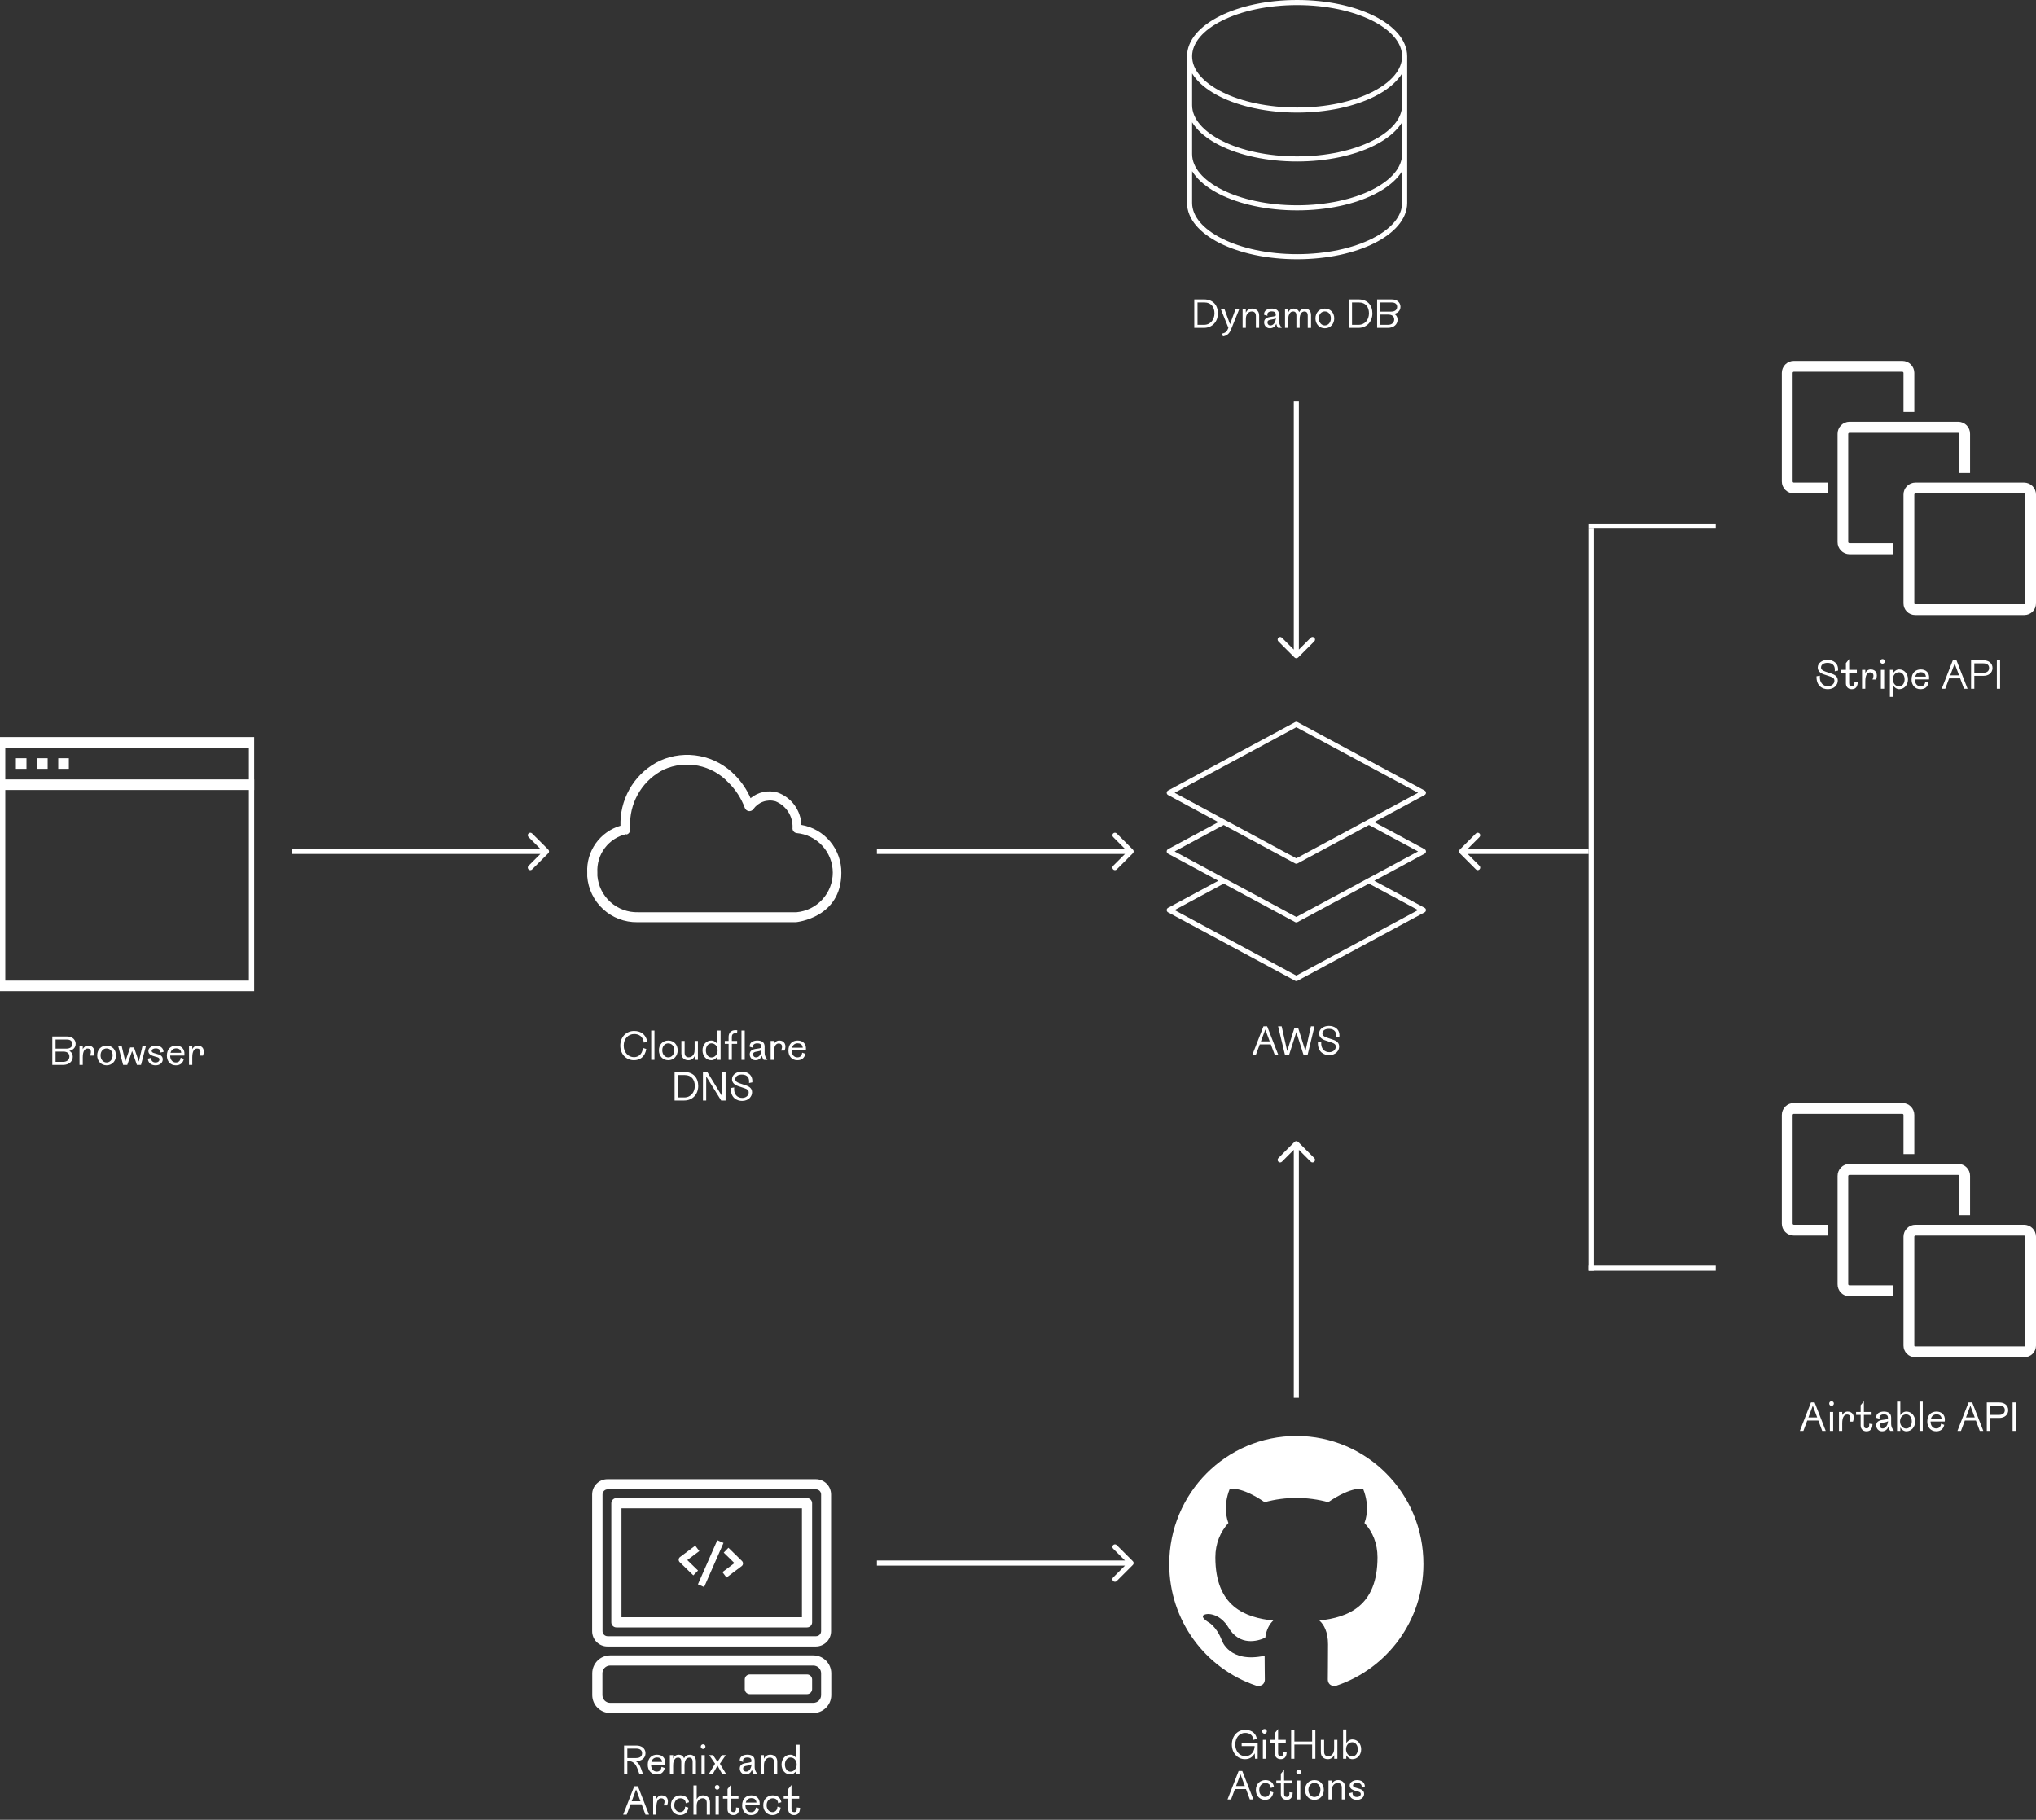 <svg width="801" height="716" viewBox="0 0 801 716" fill="none" xmlns="http://www.w3.org/2000/svg">
<rect x="0" y="0" width="801" height="716" fill="#333333" stroke="none"/>
<path d="M26.327 407.8C28.791 407.8 29.767 409.352 29.767 410.696C29.767 412.232 28.695 413.16 27.287 413.496C28.167 413.96 28.631 414.776 28.631 415.752C28.631 417.56 27.239 419 24.791 419H20.583V407.8H26.327ZM26.023 412.6C27.751 412.6 28.455 411.784 28.455 410.712C28.455 409.688 27.703 409 26.343 409H21.863V412.6H26.023ZM24.871 417.8C26.535 417.8 27.303 416.776 27.303 415.704C27.303 414.472 26.455 413.768 24.999 413.768H21.863V417.8H24.871ZM34.692 411.4C36.724 411.4 37.636 413.112 36.788 415.352H35.396C36.132 413.688 35.764 412.552 34.452 412.552C33.348 412.552 32.564 413.608 32.564 416.024V419H31.284V411.56H32.564V412.792C32.996 411.992 33.684 411.4 34.692 411.4ZM41.939 419.16C39.779 419.16 38.243 417.48 38.243 415.272C38.243 413.016 39.731 411.4 41.939 411.4C44.147 411.4 45.635 413.016 45.635 415.272C45.635 417.48 44.099 419.16 41.939 419.16ZM41.939 418.04C43.267 418.04 44.307 416.888 44.307 415.224C44.307 413.592 43.267 412.52 41.939 412.52C40.611 412.52 39.571 413.592 39.571 415.224C39.571 416.888 40.611 418.04 41.939 418.04ZM57.415 411.56L55.479 419H53.863L51.975 413.528L50.071 419H48.439L46.503 411.56H47.879L49.303 417.672L51.207 412.12H52.711L54.615 417.672L56.055 411.56H57.415ZM63.059 414.136C63.219 413.048 62.339 412.488 61.267 412.488C60.243 412.488 59.667 412.968 59.667 413.48C59.667 413.896 59.971 414.136 60.451 414.296C61.283 414.584 61.795 414.664 62.515 414.92C63.347 415.208 64.035 415.752 64.035 416.84C64.035 417.992 63.075 419.16 61.203 419.16C59.443 419.16 58.243 418.184 58.195 416.536L59.491 416.232C59.363 417.304 60.035 418.04 61.171 418.04C62.243 418.04 62.723 417.464 62.723 416.856C62.723 416.36 62.387 416.12 61.811 415.944C61.219 415.768 60.595 415.64 59.907 415.368C58.915 414.984 58.371 414.392 58.371 413.464C58.371 412.312 59.715 411.4 61.267 411.4C62.707 411.4 64.227 412.008 64.355 413.88L63.059 414.136ZM69.282 411.4C71.298 411.4 72.674 412.664 72.562 414.776L72.53 415.32H66.946C66.946 416.952 67.842 418.04 69.17 418.04C70.226 418.04 70.962 417.448 71.058 416.184L72.338 416.632C71.922 418.392 70.818 419.16 69.154 419.16C66.978 419.16 65.65 417.512 65.65 415.368C65.65 412.744 67.202 411.4 69.282 411.4ZM69.314 412.488C68.274 412.488 67.41 413.032 67.09 414.232H71.298C71.154 412.84 70.194 412.488 69.314 412.488ZM77.771 411.4C79.803 411.4 80.715 413.112 79.867 415.352H78.475C79.211 413.688 78.843 412.552 77.531 412.552C76.427 412.552 75.643 413.608 75.643 416.024V419H74.363V411.56H75.643V412.792C76.075 411.992 76.763 411.4 77.771 411.4Z" fill="white"/>
<path d="M215.707 335.707C216.098 335.317 216.098 334.683 215.707 334.293L209.343 327.929C208.953 327.538 208.319 327.538 207.929 327.929C207.538 328.319 207.538 328.953 207.929 329.343L213.586 335L207.929 340.657C207.538 341.047 207.538 341.681 207.929 342.071C208.319 342.462 208.953 342.462 209.343 342.071L215.707 335.707ZM115 336H215V334H115V336Z" fill="white"/>
<path d="M445.707 335.707C446.098 335.317 446.098 334.683 445.707 334.293L439.343 327.929C438.953 327.538 438.319 327.538 437.929 327.929C437.538 328.319 437.538 328.953 437.929 329.343L443.586 335L437.929 340.657C437.538 341.047 437.538 341.681 437.929 342.071C438.319 342.462 438.953 342.462 439.343 342.071L445.707 335.707ZM345 336H445V334H345V336Z" fill="white"/>
<path d="M445.707 615.707C446.098 615.317 446.098 614.683 445.707 614.293L439.343 607.929C438.953 607.538 438.319 607.538 437.929 607.929C437.538 608.319 437.538 608.953 437.929 609.343L443.586 615L437.929 620.657C437.538 621.047 437.538 621.681 437.929 622.071C438.319 622.462 438.953 622.462 439.343 622.071L445.707 615.707ZM345 616H445V614H345V616Z" fill="white"/>
<path d="M509.293 258.707C509.683 259.098 510.317 259.098 510.707 258.707L517.071 252.343C517.462 251.953 517.462 251.319 517.071 250.929C516.681 250.538 516.047 250.538 515.657 250.929L510 256.586L504.343 250.929C503.953 250.538 503.319 250.538 502.929 250.929C502.538 251.319 502.538 251.953 502.929 252.343L509.293 258.707ZM509 158L509 258L511 258L511 158L509 158Z" fill="white"/>
<path d="M574.293 334.293C573.902 334.683 573.902 335.317 574.293 335.707L580.657 342.071C581.047 342.462 581.681 342.462 582.071 342.071C582.462 341.681 582.462 341.047 582.071 340.657L576.414 335L582.071 329.343C582.462 328.953 582.462 328.319 582.071 327.929C581.681 327.538 581.047 327.538 580.657 327.929L574.293 334.293ZM625 334H575V336H625V334Z" fill="white"/>
<path d="M510.707 449.293C510.317 448.902 509.683 448.902 509.293 449.293L502.929 455.657C502.538 456.047 502.538 456.681 502.929 457.071C503.319 457.462 503.953 457.462 504.343 457.071L510 451.414L515.657 457.071C516.047 457.462 516.681 457.462 517.071 457.071C517.462 456.681 517.462 456.047 517.071 455.657L510.707 449.293ZM511 550L511 450L509 450L509 550L511 550Z" fill="white"/>
<g clip-path="url(#clip0_43_190)">
<path d="M100 390H85.417V385.833H97.917V294.167H2.083V385.833H85.417V390H0C-0.552 390 -1.082 389.781 -1.473 389.39C-1.864 388.999 -2.083 388.469 -2.083 387.917V292.083C-2.083 291.531 -1.864 291.001 -1.473 290.61C-1.082 290.219 -0.552 290 0 290H100C100.553 290 101.083 290.219 101.473 290.61C101.864 291.001 102.083 291.531 102.083 292.083V387.917C102.083 388.469 101.864 388.999 101.473 389.39C101.083 389.781 100.553 390 100 390Z" fill="white"/>
<path d="M100 306.667H0V310.833H100V306.667Z" fill="white"/>
<path d="M10.417 298.333H6.25V302.5H10.417V298.333Z" fill="white"/>
<path d="M18.75 298.333H14.584V302.5H18.75V298.333Z" fill="white"/>
<path d="M27.084 298.333H22.917V302.5H27.084V298.333Z" fill="white"/>
</g>
<path d="M320.96 647.82H238.96C237.369 647.82 235.843 647.188 234.717 646.063C233.592 644.937 232.96 643.411 232.96 641.82V588C232.96 586.409 233.592 584.883 234.717 583.757C235.843 582.632 237.369 582 238.96 582H320.96C322.551 582 324.077 582.632 325.203 583.757C326.328 584.883 326.96 586.409 326.96 588V641.78C326.965 642.571 326.814 643.356 326.515 644.088C326.216 644.821 325.774 645.487 325.217 646.049C324.659 646.61 323.996 647.055 323.265 647.359C322.535 647.664 321.751 647.82 320.96 647.82V647.82ZM239.04 586C238.51 586 238.001 586.211 237.626 586.586C237.251 586.961 237.04 587.47 237.04 588V641.78C237.04 642.31 237.251 642.819 237.626 643.194C238.001 643.569 238.51 643.78 239.04 643.78H321.04C321.57 643.78 322.079 643.569 322.454 643.194C322.829 642.819 323.04 642.31 323.04 641.78V588C323.04 587.47 322.829 586.961 322.454 586.586C322.079 586.211 321.57 586 321.04 586H239.04Z" fill="white"/>
<path d="M320 674H240C238.152 673.984 236.383 673.245 235.075 671.94C233.766 670.634 233.021 668.868 233 667.02V658.36C233.005 656.501 233.743 654.72 235.054 653.402C236.364 652.084 238.141 651.336 240 651.32H320C321.866 651.325 323.653 652.069 324.972 653.388C326.291 654.707 327.035 656.495 327.04 658.36V667.02C327.019 668.875 326.269 670.647 324.951 671.954C323.634 673.26 321.855 673.995 320 674V674ZM240 655.32C239.201 655.331 238.438 655.655 237.876 656.224C237.315 656.793 237 657.561 237 658.36V667.02C237.016 667.809 237.337 668.561 237.897 669.117C238.457 669.673 239.211 669.99 240 670H320C320.806 670 321.58 669.68 322.15 669.11C322.72 668.54 323.04 667.766 323.04 666.96V658.36C323.04 657.961 322.961 657.565 322.809 657.197C322.656 656.828 322.432 656.493 322.15 656.21C321.867 655.928 321.532 655.704 321.163 655.551C320.795 655.399 320.399 655.32 320 655.32H240Z" fill="white"/>
<path d="M317.5 658.82H295C293.895 658.82 293 659.715 293 660.82V664.58C293 665.685 293.895 666.58 295 666.58H317.5C318.605 666.58 319.5 665.685 319.5 664.58V660.82C319.5 659.715 318.605 658.82 317.5 658.82Z" fill="white"/>
<path d="M317.5 640.32H242.5C241.97 640.32 241.461 640.109 241.086 639.734C240.711 639.359 240.5 638.85 240.5 638.32V591.44C240.5 590.91 240.711 590.401 241.086 590.026C241.461 589.651 241.97 589.44 242.5 589.44H317.5C318.03 589.44 318.539 589.651 318.914 590.026C319.289 590.401 319.5 590.91 319.5 591.44V638.32C319.5 638.85 319.289 639.359 318.914 639.734C318.539 640.109 318.03 640.32 317.5 640.32ZM244.5 636.32H315.5V593.44H244.5V636.32Z" fill="white"/>
<path d="M272.763 619.837L267.403 614.637C267.265 614.502 267.158 614.34 267.089 614.16C267.02 613.981 266.99 613.789 267.003 613.597C267.016 613.406 267.071 613.22 267.163 613.052C267.255 612.884 267.382 612.738 267.536 612.623L273.523 608.143L275.123 610.277L270.389 613.823L274.616 617.943L272.763 619.837Z" fill="white"/>
<path d="M285.816 620.69L284.216 618.557L288.949 615.01L284.723 610.89L286.576 608.97L291.909 614.183C292.048 614.318 292.156 614.481 292.225 614.661C292.294 614.841 292.324 615.035 292.311 615.227C292.298 615.42 292.244 615.608 292.152 615.777C292.059 615.947 291.931 616.095 291.776 616.21L285.816 620.69Z" fill="white"/>
<path d="M282.202 606L274.575 623.358L277.017 624.431L284.644 607.073L282.202 606Z" fill="white"/>
<path d="M253.952 689.808C253.952 691.728 252.432 692.912 250.4 692.912H249.984C250.96 693.392 251.648 694.304 252.192 695.84L252.96 698H251.552L250.832 696.016C250.096 694 249.024 692.912 247.264 692.912H246.8V698H245.52V686.8H250.4C252.432 686.8 253.952 687.936 253.952 689.808ZM250.256 691.712C252.16 691.712 252.608 690.704 252.608 689.808C252.608 688.944 252.16 688 250.256 688H246.8V691.712H250.256ZM258.47 690.4C260.486 690.4 261.862 691.664 261.75 693.776L261.718 694.32H256.134C256.134 695.952 257.03 697.04 258.358 697.04C259.414 697.04 260.15 696.448 260.246 695.184L261.526 695.632C261.11 697.392 260.006 698.16 258.342 698.16C256.166 698.16 254.838 696.512 254.838 694.368C254.838 691.744 256.39 690.4 258.47 690.4ZM258.502 691.488C257.462 691.488 256.598 692.032 256.278 693.232H260.486C260.342 691.84 259.382 691.488 258.502 691.488ZM271.486 690.416C272.558 690.416 273.79 691.088 273.79 692.992V698.016H272.494V693.232C272.494 692.064 272.03 691.552 271.214 691.552C270.414 691.552 269.822 692.016 269.486 693.088C269.342 693.552 269.31 694.128 269.31 694.832V698H268.03V693.152C268.03 692.032 267.566 691.536 266.75 691.536C265.966 691.536 265.406 691.984 265.038 693.024C264.862 693.52 264.83 694.176 264.83 694.976V698H263.55V690.56H264.83V691.888C265.214 691.04 265.87 690.4 267.022 690.4C267.838 690.4 268.734 690.768 269.118 691.808C269.534 691.008 270.254 690.416 271.486 690.416ZM276.628 688.144C276.1 688.144 275.7 687.744 275.7 687.216C275.7 686.72 276.1 686.32 276.628 686.32C277.14 686.32 277.54 686.72 277.54 687.216C277.54 687.744 277.14 688.144 276.628 688.144ZM275.972 690.56H277.268V698H275.972V690.56ZM284.146 698L282.274 694.72L280.402 698H278.866L281.33 693.952L279.01 690.56H280.514L282.274 693.2L284.034 690.56H285.538L283.218 693.952L285.682 698H284.146ZM296.549 698C296.213 697.552 295.957 697.056 295.845 696.384C295.413 697.392 294.645 698.16 293.301 698.16C291.893 698.16 291.045 697.008 291.045 695.84C291.045 694.48 291.925 693.84 293.893 693.632C294.565 693.568 295.189 693.456 295.637 693.168V692.832C295.637 691.648 294.757 691.504 293.957 691.504C292.997 691.504 292.005 692.032 292.389 693.232L291.045 692.864C290.837 691.024 292.629 690.4 294.005 690.4C295.461 690.4 296.901 690.864 296.901 692.768V695.2C296.901 696.704 297.685 697.568 298.005 698H296.549ZM293.541 697.04C294.517 697.04 295.493 696.16 295.685 694.208C295.285 694.448 294.757 694.608 294.085 694.704C292.965 694.864 292.357 695.04 292.357 695.872C292.357 696.48 292.789 697.04 293.541 697.04ZM303.061 690.4C304.277 690.4 305.781 691.12 305.781 693.104V698H304.501V693.344C304.501 692.096 303.877 691.536 302.885 691.536C302.053 691.536 301.317 692 300.901 692.832C300.629 693.376 300.549 693.92 300.549 694.848V698H299.269V690.56H300.533V691.984C300.997 691.072 301.765 690.4 303.061 690.4ZM314.597 686.48V698H313.333V696.64C312.805 697.488 311.989 698.16 310.933 698.16C308.981 698.16 307.477 696.528 307.477 694.272C307.477 692.112 308.917 690.4 310.917 690.4C311.989 690.4 312.789 691.024 313.317 691.824V686.48H314.597ZM311.013 697.072C312.405 697.072 313.429 695.76 313.429 694.288C313.429 692.688 312.421 691.504 310.997 691.504C309.749 691.504 308.805 692.64 308.805 694.272C308.805 695.904 309.717 697.072 311.013 697.072ZM252.424 709.92H248.072L246.552 714H245.16L249.528 702.8H250.968L255.336 714H253.944L252.424 709.92ZM251.976 708.72L250.248 704.08L248.52 708.72H251.976ZM260.364 706.4C262.396 706.4 263.308 708.112 262.46 710.352H261.068C261.804 708.688 261.436 707.552 260.124 707.552C259.02 707.552 258.236 708.608 258.236 711.024V714H256.956V706.56H258.236V707.792C258.668 706.992 259.356 706.4 260.364 706.4ZM270.811 711.216C270.475 713.632 268.795 714.16 267.531 714.16C265.659 714.16 263.947 712.736 263.947 710.288C263.947 707.696 265.851 706.4 267.659 706.4C269.019 706.4 270.667 706.88 271.083 709.088L269.803 709.488C269.675 707.952 268.603 707.552 267.675 707.552C266.379 707.552 265.275 708.576 265.275 710.272C265.275 711.968 266.331 713.008 267.595 713.008C268.507 713.008 269.483 712.4 269.531 710.832L270.811 711.216ZM276.608 706.4C277.824 706.4 279.328 707.12 279.328 709.104V714H278.048V709.344C278.048 708.096 277.424 707.536 276.432 707.536C275.6 707.536 274.864 708 274.448 708.832C274.176 709.376 274.096 709.92 274.096 710.848V714H272.816V702.48H274.096V707.952C274.56 707.056 275.328 706.4 276.608 706.4ZM282.16 704.144C281.632 704.144 281.232 703.744 281.232 703.216C281.232 702.72 281.632 702.32 282.16 702.32C282.672 702.32 283.072 702.72 283.072 703.216C283.072 703.744 282.672 704.144 282.16 704.144ZM281.504 706.56H282.8V714H281.504V706.56ZM290.889 711.312C290.793 713.92 289.401 714.16 288.457 714.16C287.177 714.16 286.217 713.296 286.217 711.84V707.696H284.425V706.56H286.217V703.904L287.497 702.32V706.56H290.521V707.696H287.497V711.824C287.497 712.656 287.897 713.008 288.585 713.008C289.321 713.008 289.705 712.368 289.577 711.168L290.889 711.312ZM295.595 706.4C297.611 706.4 298.987 707.664 298.875 709.776L298.843 710.32H293.259C293.259 711.952 294.155 713.04 295.483 713.04C296.539 713.04 297.275 712.448 297.371 711.184L298.651 711.632C298.235 713.392 297.131 714.16 295.467 714.16C293.291 714.16 291.963 712.512 291.963 710.368C291.963 707.744 293.515 706.4 295.595 706.4ZM295.627 707.488C294.587 707.488 293.723 708.032 293.403 709.232H297.611C297.467 707.84 296.507 707.488 295.627 707.488ZM307.139 711.216C306.803 713.632 305.123 714.16 303.859 714.16C301.987 714.16 300.275 712.736 300.275 710.288C300.275 707.696 302.179 706.4 303.987 706.4C305.347 706.4 306.995 706.88 307.411 709.088L306.131 709.488C306.003 707.952 304.931 707.552 304.003 707.552C302.707 707.552 301.603 708.576 301.603 710.272C301.603 711.968 302.659 713.008 303.923 713.008C304.835 713.008 305.811 712.4 305.859 710.832L307.139 711.216ZM314.78 711.312C314.684 713.92 313.292 714.16 312.348 714.16C311.068 714.16 310.108 713.296 310.108 711.84V707.696H308.316V706.56H310.108V703.904L311.388 702.32V706.56H314.412V707.696H311.388V711.824C311.388 712.656 311.788 713.008 312.476 713.008C313.212 713.008 313.596 712.368 313.468 711.168L314.78 711.312Z" fill="white"/>
<path fill-rule="evenodd" clip-rule="evenodd" d="M510.041 565C482.37 565 460 587.535 460 615.413C460 637.698 474.333 656.562 494.217 663.238C496.703 663.74 497.613 662.153 497.613 660.819C497.613 659.65 497.532 655.644 497.532 651.47C483.611 654.475 480.712 645.46 480.712 645.46C478.475 639.618 475.161 638.116 475.161 638.116C470.605 635.028 475.493 635.028 475.493 635.028C480.547 635.362 483.198 640.202 483.198 640.202C487.672 647.881 494.88 645.711 497.779 644.375C498.193 641.12 499.52 638.867 500.928 637.615C489.826 636.446 478.145 632.106 478.145 612.742C478.145 607.233 480.132 602.726 483.28 599.221C482.784 597.969 481.043 592.793 483.778 585.866C483.778 585.866 488.003 584.53 497.531 591.041C501.609 589.937 505.816 589.376 510.041 589.371C514.267 589.371 518.574 589.956 522.551 591.041C532.079 584.53 536.305 585.866 536.305 585.866C539.039 592.793 537.298 597.969 536.801 599.221C540.033 602.726 541.938 607.233 541.938 612.742C541.938 632.106 530.257 636.362 519.072 637.615C520.895 639.201 522.468 642.205 522.468 646.963C522.468 653.723 522.386 659.149 522.386 660.818C522.386 662.153 523.298 663.74 525.783 663.239C545.667 656.561 560 637.698 560 615.413C560.082 587.535 537.63 565 510.041 565Z" fill="white"/>
<path d="M494.796 685.84V692H493.772L493.628 689.856C492.732 691.424 491.58 692.16 489.772 692.16C486.844 692.16 484.636 689.696 484.636 686.416C484.636 683.104 486.78 680.64 489.884 680.64C491.644 680.64 493.932 681.344 494.46 684.144L493.148 684.592C492.844 682.32 491.196 681.84 489.884 681.84C487.564 681.84 485.98 683.792 485.98 686.368C485.98 689.008 487.66 690.96 489.868 690.96C492.716 690.96 493.58 688.56 493.596 687.024H488.492V685.84H494.796ZM497.488 682.144C496.96 682.144 496.56 681.744 496.56 681.216C496.56 680.72 496.96 680.32 497.488 680.32C498 680.32 498.4 680.72 498.4 681.216C498.4 681.744 498 682.144 497.488 682.144ZM496.832 684.56H498.128V692H496.832V684.56ZM506.217 689.312C506.121 691.92 504.729 692.16 503.785 692.16C502.505 692.16 501.545 691.296 501.545 689.84V685.696H499.753V684.56H501.545V681.904L502.825 680.32V684.56H505.849V685.696H502.825V689.824C502.825 690.656 503.225 691.008 503.913 691.008C504.649 691.008 505.033 690.368 504.905 689.168L506.217 689.312ZM517.494 680.8V692H516.214V686.432H509.238V692H507.958V680.8H509.238V685.232H516.214V680.8H517.494ZM526.151 684.56V692H524.903V690.56C524.439 691.472 523.671 692.16 522.375 692.16C521.143 692.16 519.655 691.44 519.655 689.456V684.56H520.935V689.216C520.935 690.464 521.575 691.024 522.535 691.024C523.383 691.024 524.119 690.56 524.535 689.728C524.807 689.184 524.871 688.64 524.871 687.712V684.56H526.151ZM532.073 684.4C534.073 684.4 535.513 686.112 535.513 688.272C535.513 690.528 534.009 692.16 532.057 692.16C531.001 692.16 530.185 691.488 529.657 690.64V692H528.393V680.48H529.673V685.824C530.201 685.024 531.001 684.4 532.073 684.4ZM531.977 691.072C533.273 691.072 534.185 689.904 534.185 688.272C534.185 686.64 533.241 685.504 531.993 685.504C530.537 685.504 529.561 686.72 529.561 688.288C529.561 689.808 530.617 691.072 531.977 691.072ZM490.197 703.92H485.845L484.325 708H482.933L487.301 696.8H488.741L493.109 708H491.717L490.197 703.92ZM489.749 702.72L488.021 698.08L486.293 702.72H489.749ZM500.944 705.216C500.608 707.632 498.928 708.16 497.664 708.16C495.792 708.16 494.08 706.736 494.08 704.288C494.08 701.696 495.984 700.4 497.792 700.4C499.152 700.4 500.8 700.88 501.216 703.088L499.936 703.488C499.808 701.952 498.736 701.552 497.808 701.552C496.512 701.552 495.408 702.576 495.408 704.272C495.408 705.968 496.464 707.008 497.728 707.008C498.64 707.008 499.616 706.4 499.664 704.832L500.944 705.216ZM508.585 705.312C508.489 707.92 507.097 708.16 506.153 708.16C504.873 708.16 503.913 707.296 503.913 705.84V701.696H502.121V700.56H503.913V697.904L505.193 696.32V700.56H508.217V701.696H505.193V705.824C505.193 706.656 505.593 707.008 506.281 707.008C507.017 707.008 507.401 706.368 507.273 705.168L508.585 705.312ZM510.933 698.144C510.405 698.144 510.005 697.744 510.005 697.216C510.005 696.72 510.405 696.32 510.933 696.32C511.445 696.32 511.845 696.72 511.845 697.216C511.845 697.744 511.445 698.144 510.933 698.144ZM510.277 700.56H511.573V708H510.277V700.56ZM517.119 708.16C514.959 708.16 513.423 706.48 513.423 704.272C513.423 702.016 514.911 700.4 517.119 700.4C519.327 700.4 520.815 702.016 520.815 704.272C520.815 706.48 519.279 708.16 517.119 708.16ZM517.119 707.04C518.447 707.04 519.487 705.888 519.487 704.224C519.487 702.592 518.447 701.52 517.119 701.52C515.791 701.52 514.751 702.592 514.751 704.224C514.751 705.888 515.791 707.04 517.119 707.04ZM526.444 700.4C527.66 700.4 529.164 701.12 529.164 703.104V708H527.884V703.344C527.884 702.096 527.26 701.536 526.268 701.536C525.436 701.536 524.7 702 524.284 702.832C524.012 703.376 523.932 703.92 523.932 704.848V708H522.652V700.56H523.916V701.984C524.38 701.072 525.148 700.4 526.444 700.4ZM535.692 703.136C535.852 702.048 534.972 701.488 533.9 701.488C532.876 701.488 532.299 701.968 532.299 702.48C532.299 702.896 532.604 703.136 533.084 703.296C533.916 703.584 534.428 703.664 535.148 703.92C535.98 704.208 536.668 704.752 536.668 705.84C536.668 706.992 535.708 708.16 533.836 708.16C532.076 708.16 530.876 707.184 530.828 705.536L532.124 705.232C531.996 706.304 532.668 707.04 533.804 707.04C534.876 707.04 535.356 706.464 535.356 705.856C535.356 705.36 535.02 705.12 534.444 704.944C533.852 704.768 533.228 704.64 532.539 704.368C531.548 703.984 531.004 703.392 531.004 702.464C531.004 701.312 532.348 700.4 533.9 700.4C535.34 700.4 536.86 701.008 536.988 702.88L535.692 703.136Z" fill="white"/>
<path d="M499.971 410.92H495.619L494.099 415H492.707L497.075 403.8H498.515L502.883 415H501.491L499.971 410.92ZM499.523 409.72L497.795 405.08L496.067 409.72H499.523ZM517.152 403.8L514.448 415H512.816L510 406.088L507.168 415H505.52L502.816 403.8H504.224L506.4 413.544L509.2 404.6H510.768L513.584 413.56L515.744 403.8H517.152ZM525.649 408.12C525.953 405.192 524.017 404.808 522.769 404.808C521.441 404.808 520.257 405.4 520.257 406.616C520.257 407.432 520.849 407.832 522.001 408.248C523.057 408.632 523.713 408.824 524.513 409.096C525.969 409.592 526.849 410.36 526.849 411.8C526.849 413.384 525.505 415.16 522.913 415.16C520.817 415.16 518.353 413.912 518.481 410.088L519.809 409.864C519.537 412.664 521.121 413.992 522.977 413.992C524.401 413.992 525.521 413.064 525.521 411.864C525.521 410.904 524.961 410.552 523.937 410.2L521.361 409.336C519.905 408.856 518.961 407.944 518.961 406.616C518.961 404.856 520.769 403.64 522.801 403.64C524.961 403.64 527.201 404.856 526.945 407.864L525.649 408.12Z" fill="white"/>
<path d="M481.431 323.462L460 335L481.431 346.538M481.431 323.462L510 338.846L538.569 323.462M481.431 323.462L460 311.923L510 285L560 311.923L538.569 323.462M481.431 346.538L460 358.077L510 385L560 358.077L538.569 346.538M481.431 346.538L510 361.923L538.569 346.538M538.569 323.462L560 335L538.569 346.538" stroke="white" stroke-width="2" stroke-linecap="round" stroke-linejoin="round"/>
<path d="M473.688 117.8C477.304 117.8 479.144 120.152 479.144 123.288C479.144 126.52 476.968 129 473.64 129H469.848V117.8H473.688ZM473.672 127.8C476.296 127.8 477.8 125.688 477.8 123.256C477.8 120.872 476.52 119 473.88 119H471.128V127.8H473.672ZM487.565 121.56L484.573 129C484.045 130.312 483.469 131.976 481.165 132.36L480.621 131.288C482.605 130.904 482.717 130.168 483.277 129L480.269 121.56H481.709L483.917 127.56L486.109 121.56H487.565ZM492.655 121.4C493.871 121.4 495.375 122.12 495.375 124.104V129H494.095V124.344C494.095 123.096 493.471 122.536 492.479 122.536C491.647 122.536 490.911 123 490.495 123.832C490.223 124.376 490.143 124.92 490.143 125.848V129H488.863V121.56H490.127V122.984C490.591 122.072 491.359 121.4 492.655 121.4ZM502.83 129C502.494 128.552 502.238 128.056 502.126 127.384C501.694 128.392 500.926 129.16 499.582 129.16C498.174 129.16 497.326 128.008 497.326 126.84C497.326 125.48 498.206 124.84 500.174 124.632C500.846 124.568 501.47 124.456 501.918 124.168V123.832C501.918 122.648 501.038 122.504 500.238 122.504C499.278 122.504 498.286 123.032 498.67 124.232L497.326 123.864C497.118 122.024 498.91 121.4 500.286 121.4C501.742 121.4 503.182 121.864 503.182 123.768V126.2C503.182 127.704 503.966 128.568 504.286 129H502.83ZM499.822 128.04C500.798 128.04 501.774 127.16 501.966 125.208C501.566 125.448 501.038 125.608 500.366 125.704C499.246 125.864 498.638 126.04 498.638 126.872C498.638 127.48 499.07 128.04 499.822 128.04ZM513.486 121.416C514.558 121.416 515.79 122.088 515.79 123.992V129.016H514.494V124.232C514.494 123.064 514.03 122.552 513.214 122.552C512.414 122.552 511.822 123.016 511.486 124.088C511.342 124.552 511.31 125.128 511.31 125.832V129H510.03V124.152C510.03 123.032 509.566 122.536 508.75 122.536C507.966 122.536 507.406 122.984 507.038 124.024C506.862 124.52 506.83 125.176 506.83 125.976V129H505.55V121.56H506.83V122.888C507.214 122.04 507.87 121.4 509.022 121.4C509.838 121.4 510.734 121.768 511.118 122.808C511.534 122.008 512.254 121.416 513.486 121.416ZM521.22 129.16C519.06 129.16 517.524 127.48 517.524 125.272C517.524 123.016 519.012 121.4 521.22 121.4C523.428 121.4 524.916 123.016 524.916 125.272C524.916 127.48 523.38 129.16 521.22 129.16ZM521.22 128.04C522.548 128.04 523.588 126.888 523.588 125.224C523.588 123.592 522.548 122.52 521.22 122.52C519.892 122.52 518.852 123.592 518.852 125.224C518.852 126.888 519.892 128.04 521.22 128.04ZM534.47 117.8C538.086 117.8 539.926 120.152 539.926 123.288C539.926 126.52 537.75 129 534.422 129H530.63V117.8H534.47ZM534.454 127.8C537.078 127.8 538.582 125.688 538.582 123.256C538.582 120.872 537.302 119 534.662 119H531.91V127.8H534.454ZM547.53 117.8C549.994 117.8 550.97 119.352 550.97 120.696C550.97 122.232 549.898 123.16 548.49 123.496C549.37 123.96 549.834 124.776 549.834 125.752C549.834 127.56 548.442 129 545.994 129H541.786V117.8H547.53ZM547.226 122.6C548.954 122.6 549.658 121.784 549.658 120.712C549.658 119.688 548.906 119 547.546 119H543.066V122.6H547.226ZM546.074 127.8C547.738 127.8 548.506 126.776 548.506 125.704C548.506 124.472 547.658 123.768 546.202 123.768H543.066V127.8H546.074Z" fill="white"/>
<path d="M552.615 22.154C552.615 33.836 533.672 43.308 510.308 43.308C486.944 43.308 468 33.836 468 22.154M552.615 22.154C552.615 10.472 533.672 1 510.308 1C486.944 1 468 10.472 468 22.154M552.615 22.154V79.846C552.615 91.528 533.672 101 510.308 101C486.944 101 468 91.528 468 79.846V22.154M552.615 22.154V41.385M468 22.154V41.385M552.615 41.385V60.615C552.615 72.297 533.672 81.769 510.308 81.769C486.944 81.769 468 72.297 468 60.615V41.385M552.615 41.385C552.615 53.067 533.672 62.538 510.308 62.538C486.944 62.538 468 53.067 468 41.385" stroke="white" stroke-width="2" stroke-linecap="round" stroke-linejoin="round"/>
<path d="M254.258 412.728C253.73 416.056 251.554 417.16 249.41 417.16C246.434 417.16 244.034 414.872 244.034 411.4C244.034 407.928 246.45 405.64 249.474 405.64C252.002 405.64 254.082 406.888 254.642 409.832L253.314 410.232C252.946 407.736 251.33 406.84 249.506 406.84C247.202 406.84 245.378 408.648 245.378 411.384C245.378 414.232 247.282 415.96 249.426 415.96C250.866 415.96 252.658 415.112 252.946 412.328L254.258 412.728ZM256.196 405.48H257.476V417H256.196V405.48ZM262.916 417.16C260.756 417.16 259.22 415.48 259.22 413.272C259.22 411.016 260.708 409.4 262.916 409.4C265.124 409.4 266.612 411.016 266.612 413.272C266.612 415.48 265.076 417.16 262.916 417.16ZM262.916 416.04C264.244 416.04 265.284 414.888 265.284 413.224C265.284 411.592 264.244 410.52 262.916 410.52C261.588 410.52 260.548 411.592 260.548 413.224C260.548 414.888 261.588 416.04 262.916 416.04ZM274.565 409.56V417H273.317V415.56C272.853 416.472 272.085 417.16 270.789 417.16C269.557 417.16 268.069 416.44 268.069 414.456V409.56H269.349V414.216C269.349 415.464 269.989 416.024 270.949 416.024C271.797 416.024 272.533 415.56 272.949 414.728C273.221 414.184 273.285 413.64 273.285 412.712V409.56H274.565ZM283.495 405.48V417H282.231V415.64C281.703 416.488 280.887 417.16 279.831 417.16C277.879 417.16 276.375 415.528 276.375 413.272C276.375 411.112 277.815 409.4 279.815 409.4C280.887 409.4 281.687 410.024 282.215 410.824V405.48H283.495ZM279.911 416.072C281.303 416.072 282.327 414.76 282.327 413.288C282.327 411.688 281.319 410.504 279.895 410.504C278.647 410.504 277.703 411.64 277.703 413.272C277.703 414.904 278.615 416.072 279.911 416.072ZM287.922 409.56H290.002V410.712H287.922V417H286.642V410.712H285.138V409.56H286.642V408.024C286.642 406.632 287.346 405.32 289.41 405.32C289.714 405.32 289.986 405.368 290.066 405.4L289.97 406.584C289.778 406.52 289.458 406.504 289.154 406.536C288.066 406.648 287.922 407.352 287.922 408.168V409.56ZM291.712 405.48H292.992V417H291.712V405.48ZM300.463 417C300.127 416.552 299.871 416.056 299.759 415.384C299.327 416.392 298.559 417.16 297.215 417.16C295.807 417.16 294.959 416.008 294.959 414.84C294.959 413.48 295.839 412.84 297.807 412.632C298.479 412.568 299.103 412.456 299.551 412.168V411.832C299.551 410.648 298.671 410.504 297.871 410.504C296.911 410.504 295.919 411.032 296.303 412.232L294.959 411.864C294.751 410.024 296.543 409.4 297.919 409.4C299.375 409.4 300.815 409.864 300.815 411.768V414.2C300.815 415.704 301.599 416.568 301.919 417H300.463ZM297.455 416.04C298.431 416.04 299.407 415.16 299.599 413.208C299.199 413.448 298.671 413.608 297.999 413.704C296.879 413.864 296.271 414.04 296.271 414.872C296.271 415.48 296.703 416.04 297.455 416.04ZM306.591 409.4C308.623 409.4 309.535 411.112 308.687 413.352H307.295C308.031 411.688 307.663 410.552 306.351 410.552C305.247 410.552 304.463 411.608 304.463 414.024V417H303.183V409.56H304.463V410.792C304.895 409.992 305.583 409.4 306.591 409.4ZM313.806 409.4C315.822 409.4 317.198 410.664 317.086 412.776L317.054 413.32H311.47C311.47 414.952 312.366 416.04 313.694 416.04C314.75 416.04 315.486 415.448 315.582 414.184L316.862 414.632C316.446 416.392 315.342 417.16 313.678 417.16C311.502 417.16 310.174 415.512 310.174 413.368C310.174 410.744 311.726 409.4 313.806 409.4ZM313.838 410.488C312.798 410.488 311.934 411.032 311.614 412.232H315.822C315.678 410.84 314.718 410.488 313.838 410.488ZM269.235 421.8C272.851 421.8 274.691 424.152 274.691 427.288C274.691 430.52 272.515 433 269.187 433H265.395V421.8H269.235ZM269.219 431.8C271.843 431.8 273.347 429.688 273.347 427.256C273.347 424.872 272.067 423 269.427 423H266.675V431.8H269.219ZM285.464 421.8V433H283.72L277.832 423.528V433H276.552V421.8H278.264L284.184 431.48V421.8H285.464ZM294.68 426.12C294.984 423.192 293.048 422.808 291.8 422.808C290.472 422.808 289.288 423.4 289.288 424.616C289.288 425.432 289.88 425.832 291.032 426.248C292.088 426.632 292.744 426.824 293.544 427.096C295 427.592 295.88 428.36 295.88 429.8C295.88 431.384 294.536 433.16 291.944 433.16C289.848 433.16 287.384 431.912 287.512 428.088L288.84 427.864C288.568 430.664 290.152 431.992 292.008 431.992C293.432 431.992 294.552 431.064 294.552 429.864C294.552 428.904 293.992 428.552 292.968 428.2L290.392 427.336C288.936 426.856 287.992 425.944 287.992 424.616C287.992 422.856 289.8 421.64 291.832 421.64C293.992 421.64 296.232 422.856 295.976 425.864L294.68 426.12Z" fill="white"/>
<path d="M313.163 362.844H250.698C245.744 362.909 240.953 361.084 237.297 357.741C233.642 354.398 231.398 349.787 231.022 344.848C231.022 344.328 231.022 343.808 231.022 343.288C230.82 339.199 232.001 335.161 234.373 331.824C236.745 328.488 240.171 326.046 244.099 324.893C244.099 324.333 244.099 323.773 244.099 323.253C244.243 318.207 245.775 313.298 248.526 309.065C251.278 304.832 255.142 301.439 259.695 299.259C264.622 297.066 270.107 296.451 275.397 297.496C280.687 298.541 285.525 301.196 289.248 305.097C291.792 307.689 293.839 310.725 295.287 314.055C296.74 312.851 298.463 312.018 300.309 311.627C302.155 311.237 304.069 311.302 305.884 311.816C308.55 312.753 310.873 314.471 312.549 316.747C314.225 319.022 315.177 321.749 315.282 324.573C319.72 325.334 323.74 327.653 326.621 331.113C329.502 334.573 331.054 338.947 330.999 343.448C330.999 361.164 313.363 362.804 313.163 362.844ZM246.499 328.172C243.097 328.91 240.072 330.838 237.968 333.61C235.863 336.382 234.818 339.814 235.021 343.288C235.021 343.728 235.021 344.168 235.021 344.608C235.357 348.585 237.2 352.283 240.174 354.945C243.148 357.607 247.028 359.031 251.017 358.925H313.363C317.258 358.583 320.883 356.793 323.525 353.91C326.166 351.027 327.631 347.259 327.631 343.348C327.631 339.438 326.166 335.67 323.525 332.787C320.883 329.903 317.258 328.114 313.363 327.772C313.118 327.733 312.884 327.646 312.673 327.517C312.462 327.387 312.279 327.217 312.134 327.016C311.989 326.816 311.886 326.588 311.829 326.347C311.772 326.107 311.763 325.857 311.803 325.613C311.879 323.401 311.271 321.219 310.061 319.365C308.852 317.512 307.1 316.076 305.045 315.255C303.453 314.816 301.765 314.88 300.211 315.438C298.657 315.997 297.314 317.022 296.367 318.374C296.159 318.657 295.877 318.877 295.553 319.011C295.229 319.145 294.874 319.188 294.527 319.134C294.184 319.072 293.864 318.921 293.597 318.696C293.331 318.472 293.127 318.182 293.008 317.854C291.612 314.064 289.385 310.634 286.489 307.817C283.312 304.458 279.169 302.169 274.634 301.266C270.1 300.363 265.397 300.892 261.175 302.778C257.304 304.708 254.026 307.648 251.689 311.287C249.352 314.927 248.042 319.13 247.898 323.453C247.839 324.385 247.839 325.32 247.898 326.252C247.958 326.732 247.835 327.217 247.554 327.61C247.272 328.003 246.852 328.275 246.379 328.372L246.499 328.172Z" fill="white"/>
<path d="M715.361 558.92H711.009L709.489 563H708.097L712.465 551.8H713.905L718.273 563H716.881L715.361 558.92ZM714.913 557.72L713.185 553.08L711.457 557.72H714.913ZM720.566 553.144C720.038 553.144 719.638 552.744 719.638 552.216C719.638 551.72 720.038 551.32 720.566 551.32C721.078 551.32 721.478 551.72 721.478 552.216C721.478 552.744 721.078 553.144 720.566 553.144ZM719.91 555.56H721.206V563H719.91V555.56ZM726.896 555.4C728.928 555.4 729.84 557.112 728.992 559.352H727.6C728.336 557.688 727.968 556.552 726.656 556.552C725.552 556.552 724.768 557.608 724.768 560.024V563H723.488V555.56H724.768V556.792C725.2 555.992 725.888 555.4 726.896 555.4ZM736.686 560.312C736.59 562.92 735.198 563.16 734.254 563.16C732.974 563.16 732.014 562.296 732.014 560.84V556.696H730.222V555.56H732.014V552.904L733.294 551.32V555.56H736.318V556.696H733.294V560.824C733.294 561.656 733.694 562.008 734.382 562.008C735.118 562.008 735.502 561.368 735.374 560.168L736.686 560.312ZM743.659 563C743.323 562.552 743.067 562.056 742.955 561.384C742.523 562.392 741.755 563.16 740.411 563.16C739.003 563.16 738.155 562.008 738.155 560.84C738.155 559.48 739.035 558.84 741.003 558.632C741.675 558.568 742.299 558.456 742.747 558.168V557.832C742.747 556.648 741.867 556.504 741.067 556.504C740.107 556.504 739.115 557.032 739.499 558.232L738.155 557.864C737.947 556.024 739.739 555.4 741.115 555.4C742.571 555.4 744.011 555.864 744.011 557.768V560.2C744.011 561.704 744.795 562.568 745.115 563H743.659ZM740.651 562.04C741.627 562.04 742.603 561.16 742.795 559.208C742.395 559.448 741.867 559.608 741.195 559.704C740.075 559.864 739.467 560.04 739.467 560.872C739.467 561.48 739.899 562.04 740.651 562.04ZM750.026 555.4C752.026 555.4 753.466 557.112 753.466 559.272C753.466 561.528 751.962 563.16 750.01 563.16C748.954 563.16 748.138 562.488 747.61 561.64V563H746.346V551.48H747.626V556.824C748.154 556.024 748.954 555.4 750.026 555.4ZM749.93 562.072C751.226 562.072 752.138 560.904 752.138 559.272C752.138 557.64 751.194 556.504 749.946 556.504C748.49 556.504 747.514 557.72 747.514 559.288C747.514 560.808 748.57 562.072 749.93 562.072ZM755.173 551.48H756.453V563H755.173V551.48ZM761.86 555.4C763.876 555.4 765.252 556.664 765.14 558.776L765.108 559.32H759.524C759.524 560.952 760.42 562.04 761.748 562.04C762.804 562.04 763.54 561.448 763.636 560.184L764.916 560.632C764.5 562.392 763.396 563.16 761.732 563.16C759.556 563.16 758.228 561.512 758.228 559.368C758.228 556.744 759.78 555.4 761.86 555.4ZM761.892 556.488C760.852 556.488 759.988 557.032 759.668 558.232H763.876C763.732 556.84 762.772 556.488 761.892 556.488ZM777.361 558.92H773.009L771.489 563H770.097L774.465 551.8H775.905L780.273 563H778.881L777.361 558.92ZM776.913 557.72L775.185 553.08L773.457 557.72H776.913ZM786.525 551.8C788.557 551.8 790.077 552.936 790.077 554.824C790.077 556.728 788.557 557.912 786.525 557.912H782.925V563H781.645V551.8H786.525ZM786.381 556.712C788.285 556.712 788.733 555.704 788.733 554.824C788.733 553.944 788.285 553 786.381 553H782.925V556.712H786.381ZM791.789 551.8H793.069V563H791.789V551.8Z" fill="white"/>
<g clip-path="url(#clip1_43_190)">
<path d="M796.426 534H753.447C752.234 534 751.07 533.518 750.212 532.66C749.354 531.802 748.872 530.639 748.872 529.426V486.574C748.872 485.327 749.368 484.131 750.25 483.25C751.131 482.368 752.327 481.872 753.574 481.872H796.298C797.545 481.872 798.741 482.368 799.623 483.25C800.505 484.131 801 485.327 801 486.574V529.426C801 530.639 800.518 531.802 799.66 532.66C798.802 533.518 797.639 534 796.426 534V534ZM753.574 486.128C753.458 486.133 753.347 486.182 753.264 486.264C753.182 486.347 753.133 486.458 753.128 486.574V529.426C753.128 529.51 753.161 529.591 753.221 529.651C753.281 529.711 753.362 529.745 753.447 529.745H796.426C796.51 529.745 796.591 529.711 796.651 529.651C796.711 529.591 796.745 529.51 796.745 529.426V486.574C796.739 486.458 796.691 486.347 796.608 486.264C796.525 486.182 796.415 486.133 796.298 486.128H753.574Z" fill="white"/>
<path d="M744.872 510.064H727.596C726.975 510.055 726.363 509.925 725.793 509.68C725.223 509.435 724.707 509.08 724.274 508.635C723.842 508.191 723.501 507.665 723.271 507.089C723.042 506.513 722.928 505.897 722.936 505.277V462.723C722.928 462.103 723.042 461.487 723.271 460.911C723.501 460.335 723.842 459.809 724.274 459.365C724.707 458.92 725.223 458.565 725.793 458.32C726.363 458.075 726.975 457.944 727.596 457.936H770.362C770.986 457.936 771.605 458.06 772.181 458.302C772.757 458.544 773.279 458.898 773.717 459.343C774.155 459.789 774.499 460.317 774.731 460.898C774.962 461.478 775.075 462.099 775.064 462.723V478.106H770.809V462.723C770.809 462.605 770.761 462.491 770.678 462.407C770.594 462.324 770.48 462.277 770.362 462.277H727.596C727.475 462.276 727.359 462.323 727.272 462.406C727.185 462.489 727.133 462.603 727.128 462.723V505.277C727.133 505.397 727.185 505.511 727.272 505.594C727.359 505.677 727.475 505.724 727.596 505.723H744.809L744.872 510.064Z" fill="white"/>
<path d="M719.085 486.128H705.702C705.085 486.128 704.473 486.006 703.903 485.77C703.332 485.533 702.814 485.187 702.377 484.75C701.941 484.314 701.594 483.795 701.358 483.225C701.122 482.654 701 482.043 701 481.426V438.702C701 437.455 701.495 436.259 702.377 435.377C703.259 434.495 704.455 434 705.702 434H748.426C749.043 434 749.654 434.122 750.225 434.358C750.795 434.594 751.314 434.941 751.75 435.377C752.187 435.814 752.533 436.332 752.77 436.903C753.006 437.473 753.128 438.085 753.128 438.702V454.085H748.872V438.702C748.867 438.585 748.818 438.475 748.736 438.392C748.653 438.309 748.542 438.261 748.426 438.255H705.702C705.585 438.261 705.475 438.309 705.392 438.392C705.309 438.475 705.261 438.585 705.255 438.702V481.426C705.261 481.542 705.309 481.653 705.392 481.736C705.475 481.818 705.585 481.867 705.702 481.872H719.085V486.128Z" fill="white"/>
</g>
<path d="M721.821 264.12C722.125 261.192 720.189 260.808 718.941 260.808C717.613 260.808 716.429 261.4 716.429 262.616C716.429 263.432 717.021 263.832 718.173 264.248C719.229 264.632 719.885 264.824 720.685 265.096C722.141 265.592 723.021 266.36 723.021 267.8C723.021 269.384 721.677 271.16 719.085 271.16C716.989 271.16 714.525 269.912 714.653 266.088L715.981 265.864C715.709 268.664 717.293 269.992 719.149 269.992C720.573 269.992 721.693 269.064 721.693 267.864C721.693 266.904 721.133 266.552 720.109 266.2L717.533 265.336C716.077 264.856 715.133 263.944 715.133 262.616C715.133 260.856 716.941 259.64 718.973 259.64C721.133 259.64 723.373 260.856 723.117 263.864L721.821 264.12ZM730.889 268.312C730.793 270.92 729.401 271.16 728.457 271.16C727.177 271.16 726.217 270.296 726.217 268.84V264.696H724.425V263.56H726.217V260.904L727.497 259.32V263.56H730.521V264.696H727.497V268.824C727.497 269.656 727.897 270.008 728.585 270.008C729.321 270.008 729.705 269.368 729.577 268.168L730.889 268.312ZM735.974 263.4C738.006 263.4 738.918 265.112 738.07 267.352H736.678C737.414 265.688 737.046 264.552 735.734 264.552C734.63 264.552 733.846 265.608 733.846 268.024V271H732.566V263.56H733.846V264.792C734.278 263.992 734.966 263.4 735.974 263.4ZM740.628 261.144C740.1 261.144 739.7 260.744 739.7 260.216C739.7 259.72 740.1 259.32 740.628 259.32C741.14 259.32 741.54 259.72 741.54 260.216C741.54 260.744 741.14 261.144 740.628 261.144ZM739.972 263.56H741.268V271H739.972V263.56ZM747.198 263.4C749.198 263.4 750.638 265.112 750.638 267.272C750.638 269.528 749.134 271.16 747.182 271.16C746.142 271.16 745.326 270.488 744.798 269.656V274.2H743.518V263.56H744.782V264.856C745.31 264.04 746.11 263.4 747.198 263.4ZM747.102 270.072C748.398 270.072 749.31 268.904 749.31 267.272C749.31 265.64 748.366 264.504 747.118 264.504C745.662 264.504 744.686 265.72 744.686 267.288C744.686 268.808 745.742 270.072 747.102 270.072ZM755.673 263.4C757.689 263.4 759.065 264.664 758.953 266.776L758.921 267.32H753.337C753.337 268.952 754.233 270.04 755.561 270.04C756.617 270.04 757.353 269.448 757.449 268.184L758.729 268.632C758.313 270.392 757.209 271.16 755.545 271.16C753.369 271.16 752.041 269.512 752.041 267.368C752.041 264.744 753.593 263.4 755.673 263.4ZM755.705 264.488C754.665 264.488 753.801 265.032 753.481 266.232H757.689C757.545 264.84 756.585 264.488 755.705 264.488ZM771.174 266.92H766.822L765.302 271H763.91L768.278 259.8H769.718L774.086 271H772.694L771.174 266.92ZM770.726 265.72L768.998 261.08L767.27 265.72H770.726ZM780.338 259.8C782.37 259.8 783.89 260.936 783.89 262.824C783.89 264.728 782.37 265.912 780.338 265.912H776.738V271H775.458V259.8H780.338ZM780.194 264.712C782.098 264.712 782.546 263.704 782.546 262.824C782.546 261.944 782.098 261 780.194 261H776.738V264.712H780.194ZM785.601 259.8H786.881V271H785.601V259.8Z" fill="white"/>
<g clip-path="url(#clip2_43_190)">
<path d="M796.426 242H753.447C752.234 242 751.07 241.518 750.212 240.66C749.354 239.802 748.872 238.639 748.872 237.426V194.574C748.872 193.327 749.368 192.131 750.25 191.25C751.131 190.368 752.327 189.872 753.574 189.872H796.298C797.545 189.872 798.741 190.368 799.623 191.25C800.505 192.131 801 193.327 801 194.574V237.426C801 238.639 800.518 239.802 799.66 240.66C798.802 241.518 797.639 242 796.426 242V242ZM753.574 194.128C753.458 194.133 753.347 194.182 753.264 194.264C753.182 194.347 753.133 194.458 753.128 194.574V237.426C753.128 237.51 753.161 237.591 753.221 237.651C753.281 237.711 753.362 237.745 753.447 237.745H796.426C796.51 237.745 796.591 237.711 796.651 237.651C796.711 237.591 796.745 237.51 796.745 237.426V194.574C796.739 194.458 796.691 194.347 796.608 194.264C796.525 194.182 796.415 194.133 796.298 194.128H753.574Z" fill="white"/>
<path d="M744.872 218.064H727.596C726.975 218.055 726.363 217.925 725.793 217.68C725.223 217.435 724.707 217.08 724.274 216.635C723.842 216.191 723.501 215.665 723.271 215.089C723.042 214.513 722.928 213.897 722.936 213.277V170.723C722.928 170.103 723.042 169.487 723.271 168.911C723.501 168.335 723.842 167.809 724.274 167.365C724.707 166.92 725.223 166.565 725.793 166.32C726.363 166.075 726.975 165.944 727.596 165.936H770.362C770.986 165.936 771.605 166.06 772.181 166.302C772.757 166.544 773.279 166.898 773.717 167.343C774.155 167.789 774.499 168.317 774.731 168.898C774.962 169.478 775.075 170.099 775.064 170.723V186.106H770.809V170.723C770.809 170.605 770.761 170.491 770.678 170.407C770.594 170.324 770.48 170.277 770.362 170.277H727.596C727.475 170.276 727.359 170.323 727.272 170.406C727.185 170.489 727.133 170.603 727.128 170.723V213.277C727.133 213.397 727.185 213.511 727.272 213.594C727.359 213.677 727.475 213.724 727.596 213.723H744.809L744.872 218.064Z" fill="white"/>
<path d="M719.085 194.128H705.702C705.085 194.128 704.473 194.006 703.903 193.77C703.332 193.533 702.814 193.187 702.377 192.75C701.941 192.314 701.594 191.795 701.358 191.225C701.122 190.654 701 190.043 701 189.426V146.702C701 145.455 701.495 144.259 702.377 143.377C703.259 142.495 704.455 142 705.702 142H748.426C749.043 142 749.654 142.122 750.225 142.358C750.795 142.594 751.314 142.941 751.75 143.377C752.187 143.814 752.533 144.332 752.77 144.903C753.006 145.473 753.128 146.085 753.128 146.702V162.085H748.872V146.702C748.867 146.585 748.818 146.475 748.736 146.392C748.653 146.309 748.542 146.261 748.426 146.255H705.702C705.585 146.261 705.475 146.309 705.392 146.392C705.309 146.475 705.261 146.585 705.255 146.702V189.426C705.261 189.542 705.309 189.653 705.392 189.736C705.475 189.818 705.585 189.867 705.702 189.872H719.085V194.128Z" fill="white"/>
</g>
<line x1="626" y1="208" x2="626" y2="500" stroke="white" stroke-width="2"/>
<line x1="625" y1="207" x2="675" y2="207" stroke="white" stroke-width="2"/>
<line x1="625" y1="499" x2="675" y2="499" stroke="white" stroke-width="2"/>
<defs>
<clipPath id="clip0_43_190">
<rect width="100" height="100" fill="white" transform="translate(0 290)"/>
</clipPath>
<clipPath id="clip1_43_190">
<rect width="100" height="100" fill="white" transform="translate(701 434)"/>
</clipPath>
<clipPath id="clip2_43_190">
<rect width="100" height="100" fill="white" transform="translate(701 142)"/>
</clipPath>
</defs>
</svg>
